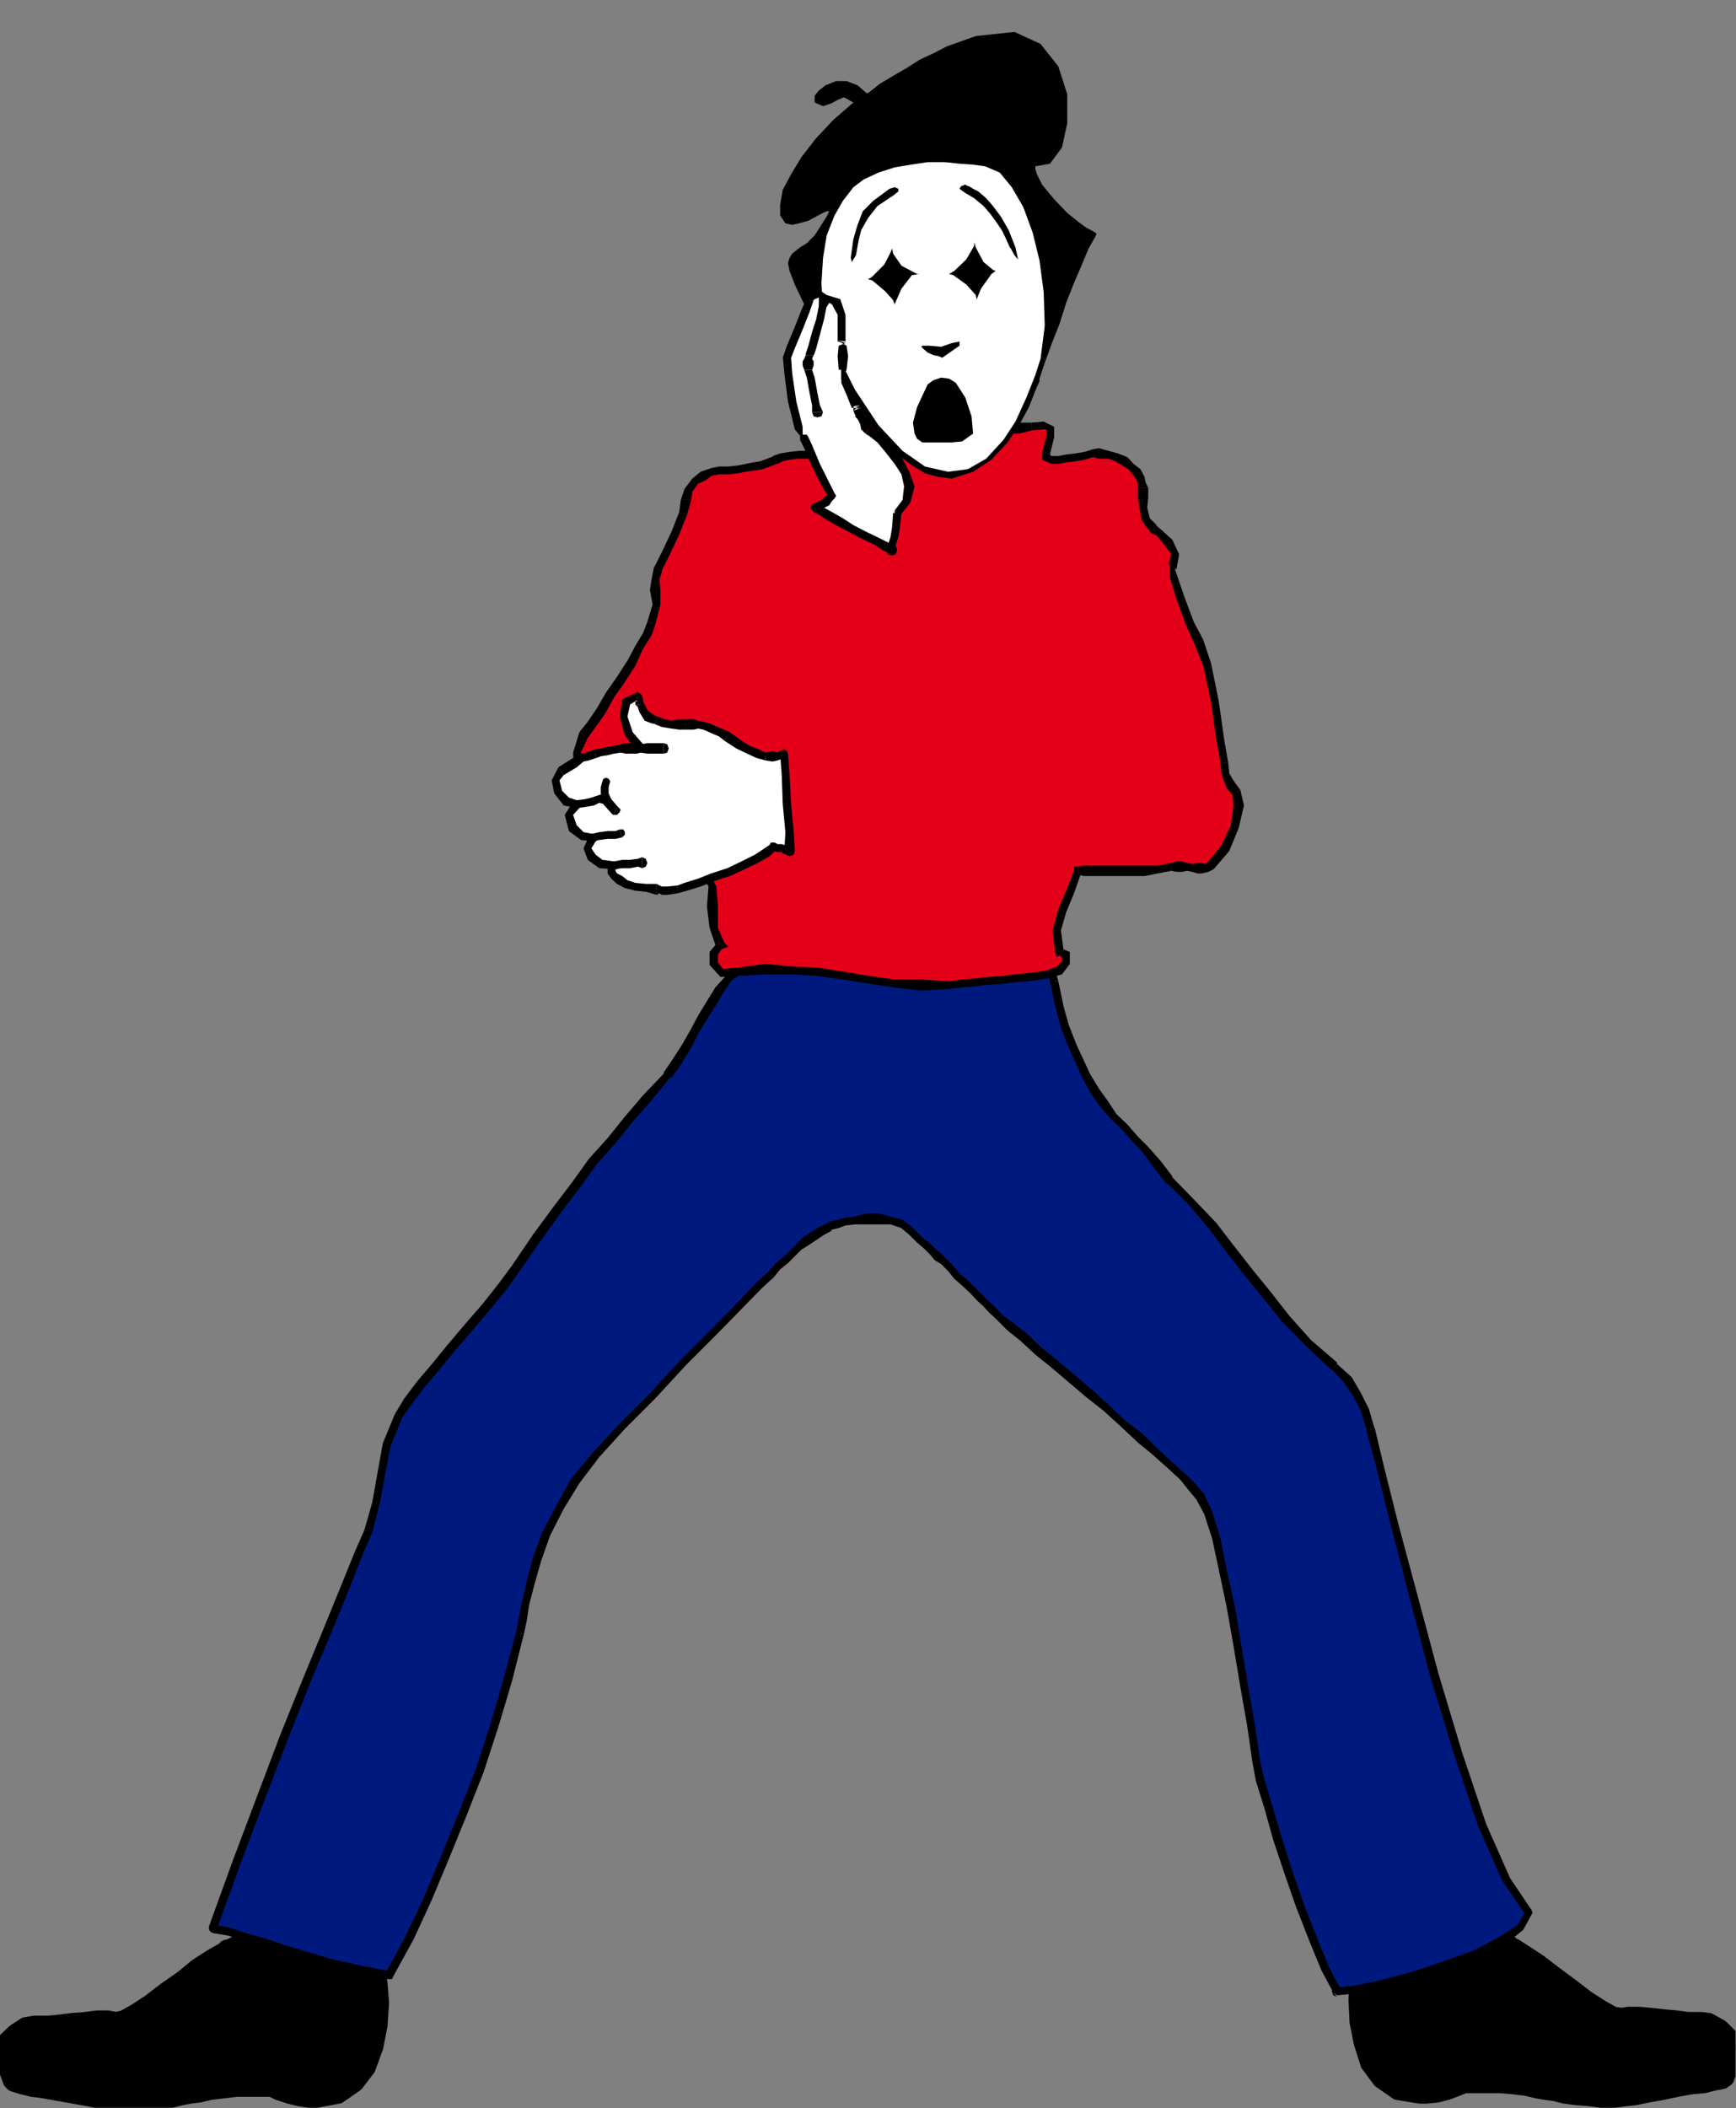 <?xml version="1.0" encoding="UTF-8" standalone="no"?>
<svg
   xmlns:ooo="http://xml.openoffice.org/svg/export"
   xmlns:dc="http://purl.org/dc/elements/1.1/"
   xmlns:cc="http://creativecommons.org/ns#"
   xmlns:rdf="http://www.w3.org/1999/02/22-rdf-syntax-ns#"
   xmlns:svg="http://www.w3.org/2000/svg"
   xmlns="http://www.w3.org/2000/svg"
   xmlns:sodipodi="http://sodipodi.sourceforge.net/DTD/sodipodi-0.dtd"
   xmlns:inkscape="http://www.inkscape.org/namespaces/inkscape"
   version="1.2"
   width="33.2mm"
   height="40.31mm"
   viewBox="0 0 3320 4031"
   preserveAspectRatio="xMidYMid"
   xml:space="preserve"
   id="svg311"
   sodipodi:docname="mimeooh.svg"
   style="fill-rule:evenodd;stroke-width:28.222;stroke-linejoin:round"
   inkscape:version="0.92.5 (2060ec1f9f, 2020-04-08)"><rect x="0" y="0" width="3320" height="4031" fill="#808080" stroke="none"/><sodipodi:namedview
   pagecolor="#ffffff"
   bordercolor="#666666"
   borderopacity="1"
   objecttolerance="10"
   gridtolerance="10"
   guidetolerance="10"
   inkscape:pageopacity="0"
   inkscape:pageshadow="2"
   inkscape:window-width="664"
   inkscape:window-height="487"
   id="namedview313"
   showgrid="false"
   inkscape:zoom="0.2102413"
   inkscape:cx="62.740158"
   inkscape:cy="76.157479"
   inkscape:window-x="0"
   inkscape:window-y="0"
   inkscape:window-maximized="0"
   inkscape:current-layer="svg311" />
 <defs
   class="ClipPathGroup"
   id="defs8">
  <clipPath
   id="presentation_clip_path"
   clipPathUnits="userSpaceOnUse">
   <rect
   x="0"
   y="0"
   width="21000"
   height="29700"
   id="rect2" />
  </clipPath>
  <clipPath
   id="presentation_clip_path_shrink"
   clipPathUnits="userSpaceOnUse">
   <rect
   x="21"
   y="29"
   width="20958"
   height="29641"
   id="rect5" />
  </clipPath>
 </defs>
 <defs
   class="TextShapeIndex"
   id="defs12">
  <g
   ooo:slide="id1"
   ooo:id-list="id3"
   id="g10" />
 </defs>
 <defs
   class="EmbeddedBulletChars"
   id="defs44">
  <g
   id="bullet-char-template-57356"
   transform="matrix(4.8828125e-4,0,0,-4.8828125e-4,0,0)">
   <path
   d="M 580,1141 1163,571 580,0 -4,571 Z"
   id="path14"
   inkscape:connector-curvature="0" />
  </g>
  <g
   id="bullet-char-template-57354"
   transform="matrix(4.8828125e-4,0,0,-4.8828125e-4,0,0)">
   <path
   d="M 8,1128 H 1137 V 0 H 8 Z"
   id="path17"
   inkscape:connector-curvature="0" />
  </g>
  <g
   id="bullet-char-template-10146"
   transform="matrix(4.8828125e-4,0,0,-4.8828125e-4,0,0)">
   <path
   d="M 174,0 602,739 174,1481 1456,739 Z M 1358,739 309,1346 659,739 Z"
   id="path20"
   inkscape:connector-curvature="0" />
  </g>
  <g
   id="bullet-char-template-10132"
   transform="matrix(4.8828125e-4,0,0,-4.8828125e-4,0,0)">
   <path
   d="M 2015,739 1276,0 H 717 l 543,543 H 174 v 393 h 1086 l -543,545 h 557 z"
   id="path23"
   inkscape:connector-curvature="0" />
  </g>
  <g
   id="bullet-char-template-10007"
   transform="matrix(4.8828125e-4,0,0,-4.8828125e-4,0,0)">
   <path
   d="m 0,-2 c -7,16 -16,29 -25,39 l 381,530 c -94,256 -141,385 -141,387 0,25 13,38 40,38 9,0 21,-2 34,-5 21,4 42,12 65,25 l 27,-13 111,-251 280,301 64,-25 24,25 c 21,-10 41,-24 62,-43 C 886,937 835,863 770,784 769,783 710,716 594,584 L 774,223 c 0,-27 -21,-55 -63,-84 l 16,-20 C 717,90 699,76 672,76 641,76 570,178 457,381 L 164,-76 c -22,-34 -53,-51 -92,-51 -42,0 -63,17 -64,51 -7,9 -10,24 -10,44 0,9 1,19 2,30 z"
   id="path26"
   inkscape:connector-curvature="0" />
  </g>
  <g
   id="bullet-char-template-10004"
   transform="matrix(4.8828125e-4,0,0,-4.8828125e-4,0,0)">
   <path
   d="M 285,-33 C 182,-33 111,30 74,156 52,228 41,333 41,471 c 0,78 14,145 41,201 34,71 87,106 158,106 53,0 88,-31 106,-94 l 23,-176 c 8,-64 28,-97 59,-98 l 735,706 c 11,11 33,17 66,17 42,0 63,-15 63,-46 V 965 c 0,-36 -10,-64 -30,-84 L 442,47 C 390,-6 338,-33 285,-33 Z"
   id="path29"
   inkscape:connector-curvature="0" />
  </g>
  <g
   id="bullet-char-template-9679"
   transform="matrix(4.8828125e-4,0,0,-4.8828125e-4,0,0)">
   <path
   d="M 813,0 C 632,0 489,54 383,161 276,268 223,411 223,592 c 0,181 53,324 160,431 106,107 249,161 430,161 179,0 323,-54 432,-161 108,-107 162,-251 162,-431 0,-180 -54,-324 -162,-431 C 1136,54 992,0 813,0 Z"
   id="path32"
   inkscape:connector-curvature="0" />
  </g>
  <g
   id="bullet-char-template-8226"
   transform="matrix(4.8828125e-4,0,0,-4.8828125e-4,0,0)">
   <path
   d="m 346,457 c -73,0 -137,26 -191,78 -54,51 -81,114 -81,188 0,73 27,136 81,188 54,52 118,78 191,78 73,0 134,-26 185,-79 51,-51 77,-114 77,-187 0,-75 -25,-137 -76,-188 -50,-52 -112,-78 -186,-78 z"
   id="path35"
   inkscape:connector-curvature="0" />
  </g>
  <g
   id="bullet-char-template-8211"
   transform="matrix(4.8828125e-4,0,0,-4.8828125e-4,0,0)">
   <path
   d="M -4,459 H 1135 V 606 H -4 Z"
   id="path38"
   inkscape:connector-curvature="0" />
  </g>
  <g
   id="bullet-char-template-61548"
   transform="matrix(4.8828125e-4,0,0,-4.8828125e-4,0,0)">
   <path
   d="m 173,740 c 0,163 58,303 173,419 116,115 255,173 419,173 163,0 302,-58 418,-173 116,-116 174,-256 174,-419 0,-163 -58,-303 -174,-418 C 1067,206 928,148 765,148 601,148 462,206 346,322 231,437 173,577 173,740 Z"
   id="path41"
   inkscape:connector-curvature="0" />
  </g>
 </defs>
 <g
   id="g49"
   transform="translate(-8840,-12834)">
  <g
   id="id2"
   class="Master_Slide">
   <g
   id="bg-id2"
   class="Background" />
   <g
   id="bo-id2"
   class="BackgroundObjects" />
  </g>
 </g>
 <g
   class="SlideGroup"
   id="g309"
   transform="translate(-8840,-12834)">
  <g
   id="g307">
   <g
   id="container-id1">
    <g
   id="id1"
   class="Slide"
   clip-path="url(#presentation_clip_path)">
     <g
   class="Page"
   id="g303">
      <g
   class="Graphic"
   id="g301">
       <g
   id="id3">
        <rect
   class="BoundingBox"
   x="8840"
   y="12834"
   width="3320"
   height="4031"
   id="rect51"
   style="fill:none;stroke:none" />
        <defs
   id="defs56">
         <clipPath
   id="clip_path_1"
   clipPathUnits="userSpaceOnUse">
          <path
   d="m 8840,12834 h 3319 v 4030 H 8840 Z"
   id="path53"
   inkscape:connector-curvature="0" />
         </clipPath>
        </defs>
        <g
   clip-path="url(#clip_path_1)"
   id="g298">
         <path
   d="m 9445,16850 43,-8 33,-23 23,-30 15,-41 8,-41 3,-43 -3,-38 -5,-33 -8,-5 -20,-8 -31,-10 -35,-10 -38,-8 -36,-7 -28,-5 -23,-3 h -15 l -13,3 -12,5 -13,5 -10,5 -8,2 -5,6 h -2 l -21,12 -28,18 -28,23 -33,23 -30,23 -26,17 -23,13 -15,3 -15,-3 h -20 l -23,3 -26,2 -23,3 -22,2 h -16 -10 l -18,3 -20,13 -18,17 -7,18 2,15 5,18 5,15 5,13 5,5 16,5 20,5 23,3 28,5 28,5 28,5 25,5 18,3 23,2 h 23 l 25,-2 23,-3 23,-2 20,-5 16,-3 17,-2 21,-5 25,-3 25,-3 h 26 23 18 l 12,6 21,7 20,5 20,3 z"
   id="path58"
   inkscape:connector-curvature="0"
   style="fill:#000000;stroke:none" />
         <path
   d="m 9445,16850 v 0 l 43,-8 33,-23 23,-30 15,-41 8,-41 3,-43 -3,-38 -5,-33 v 0 l -8,-5 -20,-8 -31,-10 -35,-10 -38,-8 -36,-7 -28,-5 -23,-3 v 0 h -15 l -13,3 -12,5 -13,5 -10,5 -8,2 -5,6 h -2 v 0 l -21,12 -28,18 -28,23 -33,23 -30,23 -26,17 -23,13 -15,3 v 0 l -15,-3 h -20 l -23,3 -26,2 -23,3 -22,2 h -16 -10 v 0 l -18,3 -20,13 -18,17 -7,18 v 0 l 2,15 5,18 5,15 5,13 v 0 l 5,5 16,5 20,5 23,3 28,5 28,5 28,5 25,5 v 0 l 18,3 23,2 h 23 l 25,-2 23,-3 23,-2 20,-5 16,-3 v 0 l 17,-2 21,-5 25,-3 25,-3 h 26 23 18 l 12,6 v 0 l 21,7 20,5 20,3 z"
   id="path60"
   inkscape:connector-curvature="0"
   style="fill:none;stroke:#000000" />
         <path
   d="m 11555,16842 -43,-7 -33,-23 -23,-31 -13,-41 -8,-40 -2,-43 2,-39 6,-33 7,-5 21,-7 30,-10 36,-11 35,-7 36,-8 30,-5 23,-2 h 13 l 15,2 13,5 13,5 10,5 7,3 5,5 h 3 l 20,13 26,17 30,23 31,23 30,23 28,18 23,13 15,2 13,-2 h 20 l 23,2 26,3 23,2 22,3 h 16 10 l 15,2 23,13 18,18 10,18 -3,17 -2,18 -8,15 -5,13 -7,5 -16,3 -20,5 -23,2 -28,5 -28,6 -28,5 -25,5 -18,2 -23,3 h -23 l -23,-3 -25,-2 -23,-3 -20,-5 -16,-2 -17,-3 -21,-5 -25,-3 -25,-2 h -26 -23 -18 l -12,5 -21,8 -20,5 -20,2 z"
   id="path62"
   inkscape:connector-curvature="0"
   style="fill:#000000;stroke:none" />
         <path
   d="m 11555,16842 v 0 l -43,-7 -33,-23 -23,-31 -13,-41 -8,-40 -2,-43 2,-39 6,-33 v 0 l 7,-5 21,-7 30,-10 36,-11 35,-7 36,-8 30,-5 23,-2 v 0 h 13 l 15,2 13,5 13,5 10,5 7,3 5,5 h 3 v 0 l 20,13 26,17 30,23 31,23 30,23 28,18 23,13 15,2 v 0 l 13,-2 h 20 l 23,2 26,3 23,2 22,3 h 16 10 v 0 l 15,2 23,13 18,18 10,18 v 0 l -3,17 -2,18 -8,15 -5,13 v 0 l -7,5 -16,3 -20,5 -23,2 -28,5 -28,6 -28,5 -25,5 v 0 l -18,2 -23,3 h -23 l -23,-3 -25,-2 -23,-3 -20,-5 -16,-2 v 0 l -17,-3 -21,-5 -25,-3 -25,-2 h -26 -23 -18 l -12,5 v 0 l -21,8 -20,5 -20,2 z"
   id="path64"
   inkscape:connector-curvature="0"
   style="fill:none;stroke:#000000" />
         <path
   d="m 9826,15259 41,-59 38,-53 36,-46 33,-46 35,-40 33,-41 36,-41 38,-43 18,-25 18,-28 15,-28 15,-28 18,-28 15,-25 18,-23 20,-18 13,-13 18,-13 23,-12 23,-8 28,-10 28,-8 33,-5 30,-5 33,-5 33,-2 31,-3 h 30 31 25 26 l 20,3 38,5 31,7 30,8 23,10 20,13 16,15 12,20 8,26 10,48 10,38 15,38 26,56 18,31 17,25 18,23 21,20 20,23 20,20 21,26 23,30 43,44 40,45 33,44 36,45 36,44 35,45 43,46 51,46 26,25 17,28 16,31 10,35 18,69 28,112 35,137 41,152 46,150 45,138 46,104 43,63 -15,28 -35,26 -51,25 -61,23 -64,20 -61,16 -48,10 -31,2 -23,-43 -22,-56 -26,-63 -23,-66 -20,-64 -18,-61 -15,-51 -8,-35 -10,-69 -13,-74 -12,-78 -13,-74 -15,-71 -13,-61 -15,-49 -15,-30 -16,-18 -18,-20 -25,-23 -28,-26 -28,-25 -33,-28 -33,-30 -33,-28 -33,-28 -33,-28 -31,-26 -28,-25 -25,-20 -20,-18 -16,-16 -10,-10 -12,-12 -13,-13 -15,-15 -16,-13 -12,-15 -13,-13 -13,-10 -7,-8 -13,-13 -13,-10 -15,-15 -18,-15 -23,-8 -23,-2 h -23 l -22,2 -18,3 -15,5 -13,2 -3,3 -15,8 -15,10 -15,10 -13,10 -13,13 -13,12 -15,13 -13,15 v 0 l -22,21 -39,40 -48,49 -58,58 -59,64 -58,58 -49,54 -40,50 -31,51 -25,51 -18,48 -13,46 -10,41 -5,33 -5,23 -23,89 -25,86 -28,86 -33,84 -33,82 -33,78 -36,77 -38,71 -61,-13 -56,-13 -46,-12 -43,-13 -36,-13 -35,-10 -31,-10 -30,-5 45,-127 46,-122 46,-120 43,-109 41,-97 33,-81 25,-63 18,-41 15,-56 11,-56 10,-53 23,-56 17,-28 26,-33 28,-33 30,-38 33,-38 33,-39 31,-38 z"
   id="path66"
   inkscape:connector-curvature="0"
   style="fill:#00197f;stroke:none" />
         <path
   d="m 10109,14885 h 2 l -41,43 -35,41 -33,41 -36,40 -33,46 -35,46 -39,53 -40,59 15,10 41,-59 38,-53 35,-46 33,-46 36,-40 33,-41 36,-41 35,-43 h 3 -3 l 3,-5 -3,-5 -5,-2 -5,2 z"
   id="path68"
   inkscape:connector-curvature="0"
   style="fill:#000000;stroke:none" />
         <path
   d="m 10246,14682 2,-3 -20,21 -20,22 -16,26 -17,28 -16,30 -15,26 -18,28 -17,25 15,10 18,-25 17,-28 16,-31 15,-25 18,-28 15,-25 15,-23 20,-16 3,-2 -3,2 6,-5 -3,-7 -5,-3 h -8 z"
   id="path70"
   inkscape:connector-curvature="0"
   style="fill:#000000;stroke:none" />
         <path
   d="m 10678,14598 v 0 l -20,-5 h -26 -25 -31 -30 l -31,5 -33,2 -33,6 -30,5 -33,5 -31,7 -28,10 -23,8 -25,13 -18,13 -15,15 15,10 10,-10 18,-13 20,-13 23,-7 28,-10 26,-8 33,-5 30,-5 33,-5 33,-3 h 31 30 31 25 26 20 v 0 z"
   id="path72"
   inkscape:connector-curvature="0"
   style="fill:#000000;stroke:none" />
         <path
   d="m 10864,14710 v 0 l -8,-28 -13,-23 -18,-18 -22,-13 -23,-10 -33,-7 -31,-8 -38,-5 v 15 l 38,5 31,8 28,7 22,11 18,12 13,13 13,18 7,23 v 0 z"
   id="path74"
   inkscape:connector-curvature="0"
   style="fill:#000000;stroke:none" />
         <path
   d="m 10925,14888 v 0 l -26,-56 -15,-38 -10,-36 -10,-48 h -16 l 10,48 11,41 15,38 25,56 v 0 z"
   id="path76"
   inkscape:connector-curvature="0"
   style="fill:#000000;stroke:none" />
         <path
   d="m 11080,15083 h 2 l -23,-30 -23,-26 -20,-20 -20,-23 -21,-20 -15,-23 -18,-25 -17,-28 -16,5 18,33 18,25 20,23 21,20 20,23 20,21 18,25 23,30 h 2 -2 l 5,6 8,-3 2,-5 v -8 z"
   id="path78"
   inkscape:connector-curvature="0"
   style="fill:#000000;stroke:none" />
         <path
   d="m 11397,15442 v -3 l -50,-43 -41,-46 -36,-46 -35,-43 -36,-46 -33,-43 -43,-45 -43,-44 -11,10 44,44 38,45 33,44 35,45 36,44 36,45 45,46 51,48 v -2 z"
   id="path80"
   inkscape:connector-curvature="0"
   style="fill:#000000;stroke:none" />
         <path
   d="m 11469,15564 v 2 l -11,-38 -15,-30 -18,-31 -28,-25 -10,10 23,25 18,26 15,30 10,33 v 3 z"
   id="path82"
   inkscape:connector-curvature="0"
   style="fill:#000000;stroke:none" />
         <path
   d="m 11771,16491 -2,-5 -41,-61 -46,-104 -46,-137 -45,-150 -41,-153 -36,-134 -28,-112 -17,-71 -16,5 18,66 28,112 36,139 40,153 46,150 46,137 46,104 45,66 -2,-5 2,5 h 5 l 6,-2 2,-3 -2,-5 z"
   id="path84"
   inkscape:connector-curvature="0"
   style="fill:#000000;stroke:none" />
         <path
   d="m 11390,16644 7,5 31,-3 48,-10 64,-15 63,-20 61,-23 54,-26 35,-28 18,-33 h -15 l -13,23 -35,23 -49,26 -61,22 -63,21 -59,15 -48,10 -31,3 8,5 -8,-8 -7,3 -3,7 3,8 7,3 z"
   id="path86"
   inkscape:connector-curvature="0"
   style="fill:#000000;stroke:none" />
         <path
   d="m 11235,16202 v 0 l 7,38 16,51 17,61 21,63 23,66 25,64 23,56 23,43 15,-5 -23,-43 -23,-56 -25,-64 -23,-66 -20,-63 -18,-61 -15,-51 -8,-33 v 0 z"
   id="path88"
   inkscape:connector-curvature="0"
   style="fill:#000000;stroke:none" />
         <path
   d="m 11128,15701 v 0 l 15,28 15,46 13,61 15,71 13,74 13,78 13,74 10,69 h 15 l -10,-69 -13,-74 -13,-78 -12,-74 -16,-71 -12,-61 -16,-51 -15,-33 v 0 0 l -5,-5 -5,2 -5,5 z"
   id="path90"
   inkscape:connector-curvature="0"
   style="fill:#000000;stroke:none" />
         <path
   d="m 10721,15332 v 0 l 10,11 16,15 20,20 25,20 28,26 31,25 33,28 33,28 33,26 33,30 33,31 28,23 28,25 25,23 16,20 15,18 15,-10 -15,-18 -20,-20 -26,-23 -28,-26 -28,-28 -33,-25 -33,-31 -33,-30 -33,-28 -33,-28 -31,-25 -27,-26 -26,-20 -20,-15 -15,-16 -11,-10 v 0 z"
   id="path92"
   inkscape:connector-curvature="0"
   style="fill:#000000;stroke:none" />
         <path
   d="m 10619,15233 v 0 l 8,10 13,8 13,13 12,15 15,13 16,15 12,13 13,12 10,-10 -12,-12 -13,-13 -15,-15 -16,-13 -12,-15 -13,-13 -13,-13 -7,-5 v 0 z"
   id="path94"
   inkscape:connector-curvature="0"
   style="fill:#000000;stroke:none" />
         <path
   d="m 10564,15182 -3,-2 18,15 15,15 13,11 12,12 11,-10 -13,-13 -13,-10 -15,-15 -18,-15 -2,-3 2,3 -5,-3 -2,3 -3,5 v 5 z"
   id="path96"
   inkscape:connector-curvature="0"
   style="fill:#000000;stroke:none" />
         <path
   d="m 10429,15188 v 0 l 2,-3 13,-3 13,-5 18,-2 h 22 23 23 l 21,7 5,-15 -26,-7 -23,-6 h -23 l -22,6 -18,2 -18,5 -13,3 -2,2 v 0 0 l -5,3 v 7 l 2,6 z"
   id="path98"
   inkscape:connector-curvature="0"
   style="fill:#000000;stroke:none" />
         <path
   d="m 10309,15266 11,10 12,-15 15,-12 13,-13 13,-13 13,-8 15,-10 15,-10 13,-7 -5,-16 -18,8 -15,10 -16,10 -12,13 -13,13 -13,12 -15,13 -13,15 11,10 z"
   id="path100"
   inkscape:connector-curvature="0"
   style="fill:#000000;stroke:none" />
         <path
   d="m 9986,15620 v 0 l 49,-54 58,-58 59,-64 58,-58 48,-49 39,-40 23,-21 -11,-10 11,10 -11,-10 -23,21 -38,40 -48,49 -58,58 -59,64 -58,58 -49,53 v 0 z"
   id="path102"
   inkscape:connector-curvature="0"
   style="fill:#000000;stroke:none" />
         <path
   d="m 9842,15958 v 0 l 5,-23 5,-33 10,-38 13,-46 17,-48 26,-51 30,-49 38,-50 -10,-11 -43,51 -30,54 -26,50 -18,49 -12,46 -10,43 -6,33 -5,23 v 0 z"
   id="path104"
   inkscape:connector-curvature="0"
   style="fill:#000000;stroke:none" />
         <path
   d="m 9585,16618 7,-5 39,-71 35,-76 33,-79 33,-81 33,-84 28,-86 26,-87 23,-91 h -16 l -23,86 -25,86 -28,87 -33,84 -33,81 -33,79 -36,76 -38,71 8,-5 -8,5 v 8 l 5,2 h 8 l 2,-5 z"
   id="path106"
   inkscape:connector-curvature="0"
   style="fill:#000000;stroke:none" />
         <path
   d="m 9239,16519 8,11 30,5 28,10 36,10 35,13 44,12 48,13 56,13 61,12 v -15 l -61,-12 -56,-13 -43,-13 -44,-13 -35,-12 -36,-10 -33,-11 -30,-5 7,10 -7,-10 -5,3 -3,5 3,5 5,3 z"
   id="path108"
   inkscape:connector-curvature="0"
   style="fill:#000000;stroke:none" />
         <path
   d="m 9537,15759 v 0 l -18,41 -26,64 -33,81 -40,97 -44,109 -45,119 -46,122 -46,127 15,5 46,-127 46,-122 46,-119 43,-109 41,-97 33,-81 25,-64 18,-41 v 0 z"
   id="path110"
   inkscape:connector-curvature="0"
   style="fill:#000000;stroke:none" />
         <path
   d="m 9595,15538 v 0 l -23,56 -10,56 -10,56 -15,53 15,5 15,-58 10,-56 10,-51 23,-56 v 0 z"
   id="path112"
   inkscape:connector-curvature="0"
   style="fill:#000000;stroke:none" />
         <path
   d="m 9819,15254 v 0 l -26,35 -30,38 -33,38 -33,39 -31,38 -28,33 -25,33 -18,30 15,5 18,-25 25,-33 28,-33 31,-38 33,-38 33,-39 31,-38 25,-35 v 0 z"
   id="path114"
   inkscape:connector-curvature="0"
   style="fill:#000000;stroke:none" />
         <path
   d="m 10251,14692 53,-5 51,2 48,3 51,8 49,7 48,8 51,2 h 53 l 23,-2 25,-3 26,-2 28,-3 25,-2 26,-3 20,-2 15,-3 23,-8 13,-15 v -15 l -13,-5 -5,-41 10,-38 15,-36 16,-40 h 10 18 20 25 26 28 l 25,-3 26,-5 h 10 10 10 l 10,3 h 10 8 10 l 8,-5 28,-33 18,-41 7,-41 -5,-25 -10,-13 -5,-10 -5,-13 -3,-20 -7,-46 -11,-71 -15,-71 -15,-43 -18,-36 -18,-48 -12,-41 -3,-20 5,-23 -12,-23 -18,-18 -10,-7 -16,-18 -5,-23 v -20 -18 l -2,-8 -3,-10 -7,-13 -11,-10 -12,-10 -16,-8 -15,-5 -18,-2 h -12 l -16,5 -17,2 -18,3 -15,2 h -13 l -10,-5 v -7 l 7,-31 v -18 l -12,-5 -23,3 -23,2 h -43 l -54,-2 -61,-3 -61,-2 -53,-5 -41,-3 -23,-2 -20,-3 -13,3 -2,12 2,23 v 13 l -7,10 -13,5 -15,5 h -18 l -18,3 -15,2 -13,5 -13,5 -12,6 -16,2 -15,3 -15,2 -18,3 h -18 l -15,2 -15,8 -15,10 -13,18 -5,18 -5,25 -16,38 -17,38 -16,31 -5,20 v 20 l 3,28 -10,36 -8,20 -15,26 -15,30 -21,31 -20,30 -18,31 -18,25 -15,21 -13,33 3,38 7,38 8,35 8,23 15,18 18,18 25,13 23,12 25,8 21,8 18,5 22,2 18,-5 13,-2 18,12 18,33 v 38 l 2,41 13,33 -13,15 v 21 l 15,17 z"
   id="path116"
   inkscape:connector-curvature="0"
   style="fill:#e50019;stroke:none" />
         <path
   d="m 10655,14710 v 0 l -53,-3 h -51 l -48,-7 -49,-8 -51,-8 -48,-2 -51,-5 -53,7 v 16 l 53,-3 h 51 l 48,3 51,7 49,8 48,7 51,6 53,-3 v 0 z"
   id="path118"
   inkscape:connector-curvature="0"
   style="fill:#000000;stroke:none" />
         <path
   d="m 10843,14689 v 0 l -15,3 -20,2 -26,3 -25,3 -28,2 -26,3 -25,2 -23,3 v 15 l 23,-3 25,-2 26,-3 28,-2 25,-3 26,-2 20,-3 15,-2 v 0 z"
   id="path120"
   inkscape:connector-curvature="0"
   style="fill:#000000;stroke:none" />
         <path
   d="m 10858,14656 8,5 5,3 v 8 l -10,10 -18,7 v 16 l 28,-8 15,-20 v -23 l -20,-8 8,5 -16,5 3,8 5,-3 z"
   id="path122"
   inkscape:connector-curvature="0"
   style="fill:#000000;stroke:none" />
         <path
   d="m 10902,14491 -8,8 -15,38 -15,35 -11,41 5,43 16,-5 -5,-38 10,-35 15,-36 15,-43 -7,7 v -15 h -8 v 8 z"
   id="path124"
   inkscape:connector-curvature="0"
   style="fill:#000000;stroke:none" />
         <path
   d="m 11080,14484 v 0 l -26,5 h -25 -28 -26 -25 -20 -18 l -10,2 v 15 l 10,3 h 18 20 25 26 28 l 25,-5 26,-5 v 0 z"
   id="path126"
   inkscape:connector-curvature="0"
   style="fill:#000000;stroke:none" />
         <path
   d="m 11151,14481 v 0 l -5,5 -8,-2 h -8 l -10,2 -10,-2 -10,-3 h -10 l -10,3 v 15 l 10,2 h 10 l 10,-2 10,2 10,3 h 8 l 13,-3 10,-5 v 0 z"
   id="path128"
   inkscape:connector-curvature="0"
   style="fill:#000000;stroke:none" />
         <path
   d="m 11197,14354 v 0 l 2,20 -5,38 -18,38 -25,31 10,15 30,-35 18,-44 10,-43 -7,-30 v 0 z"
   id="path130"
   inkscape:connector-curvature="0"
   style="fill:#000000;stroke:none" />
         <path
   d="m 11174,14293 v 0 l 2,20 5,15 5,13 11,13 15,-10 -10,-13 -5,-8 -6,-10 -2,-20 v 0 z"
   id="path132"
   inkscape:connector-curvature="0"
   style="fill:#000000;stroke:none" />
         <path
   d="m 11125,14067 v 0 l 16,40 15,69 10,71 8,46 h 15 l -8,-46 -10,-71 -15,-74 -15,-45 v 0 z"
   id="path134"
   inkscape:connector-curvature="0"
   style="fill:#000000;stroke:none" />
         <path
   d="m 11075,13912 h 2 v 25 l 13,43 18,49 17,38 16,-10 -18,-34 -18,-48 -13,-38 -5,-15 h 3 z"
   id="path136"
   inkscape:connector-curvature="0"
   style="fill:#000000;stroke:none" />
         <path
   d="m 11041,13853 6,3 5,2 15,18 13,18 -5,18 15,10 5,-28 -13,-28 -20,-18 -15,-13 5,3 z"
   id="path138"
   inkscape:connector-curvature="0"
   style="fill:#000000;stroke:none" />
         <path
   d="m 11016,13767 v 0 18 l 3,20 5,25 17,23 11,-15 -13,-13 -5,-20 2,-20 v -18 0 z"
   id="path140"
   inkscape:connector-curvature="0"
   style="fill:#000000;stroke:none" />
         <path
   d="m 10942,13711 v 0 h 18 l 13,5 13,8 12,7 8,10 8,11 2,10 v 5 h 20 l -5,-10 -2,-11 -8,-15 -13,-10 -12,-13 -18,-7 -18,-5 -18,-5 v 0 z"
   id="path142"
   inkscape:connector-curvature="0"
   style="fill:#000000;stroke:none" />
         <path
   d="m 10833,13698 v 0 15 l 18,8 h 13 l 15,-3 18,-2 17,-3 16,-5 12,3 v -20 l -12,2 -16,5 -17,3 -18,2 -15,3 h -13 l -3,-3 v 0 0 z"
   id="path144"
   inkscape:connector-curvature="0"
   style="fill:#000000;stroke:none" />
         <path
   d="m 10813,13657 v 0 l 23,-2 h 5 v 15 l -8,28 15,5 8,-33 v -20 l -20,-10 -23,2 v 0 z"
   id="path146"
   inkscape:connector-curvature="0"
   style="fill:#000000;stroke:none" />
         <path
   d="m 10454,13642 v 0 l 23,3 41,2 53,5 61,3 61,2 54,6 h 43 l 23,-6 v -15 h -23 -43 -54 l -61,-2 -61,-3 -53,-5 -41,-2 -23,-3 v 0 z"
   id="path148"
   inkscape:connector-curvature="0"
   style="fill:#000000;stroke:none" />
         <path
   d="m 10429,13668 v 2 -23 l -3,-7 8,2 h 20 v -15 l -20,-5 -18,8 -8,17 6,23 v 3 z"
   id="path150"
   inkscape:connector-curvature="0"
   style="fill:#000000;stroke:none" />
         <path
   d="m 10325,13721 h 2 l 10,-5 13,-3 18,-2 h 18 l 17,-5 16,-5 10,-16 v -17 l -15,5 v 7 l -6,5 -10,6 -12,5 h -18 l -18,2 -18,3 -15,5 h 3 z"
   id="path152"
   inkscape:connector-curvature="0"
   style="fill:#000000;stroke:none" />
         <path
   d="m 10200,13744 v 0 l 15,-3 h 18 l 18,-2 15,-3 15,-2 18,-3 13,-5 13,-5 -5,-15 -13,5 -13,5 -13,2 -15,3 -15,3 -18,2 h -18 l -15,3 v 0 z"
   id="path154"
   inkscape:connector-curvature="0"
   style="fill:#000000;stroke:none" />
         <path
   d="m 10162,13790 v 0 l 2,-16 11,-15 15,-7 10,-8 v -15 l -20,7 -16,13 -15,20 -7,21 v 0 z"
   id="path156"
   inkscape:connector-curvature="0"
   style="fill:#000000;stroke:none" />
         <path
   d="m 10106,13927 v -3 l 15,-30 18,-38 15,-38 8,-28 h -20 l -3,23 -15,38 -18,38 -15,30 v -2 z"
   id="path158"
   inkscape:connector-curvature="0"
   style="fill:#000000;stroke:none" />
         <path
   d="m 10093,14029 v 0 l 10,-39 v -28 l -2,-20 5,-15 -15,-10 -5,25 -3,20 5,28 -10,33 v 0 z"
   id="path160"
   inkscape:connector-curvature="0"
   style="fill:#000000;stroke:none" />
         <path
   d="m 9964,14245 v 0 l 15,-21 18,-25 17,-31 21,-30 20,-31 15,-33 16,-25 7,-20 -15,-6 -8,21 -15,25 -15,28 -20,31 -21,30 -18,31 -17,25 -16,20 v 0 z"
   id="path162"
   inkscape:connector-curvature="0"
   style="fill:#000000;stroke:none" />
         <path
   d="m 9969,14384 v 0 l -8,-35 -8,-38 -2,-38 13,-28 -16,-11 -12,39 2,38 8,38 7,35 v 0 z"
   id="path164"
   inkscape:connector-curvature="0"
   style="fill:#000000;stroke:none" />
         <path
   d="m 10116,14481 v 0 l -18,-5 -20,-8 -25,-7 -23,-13 -23,-13 -18,-15 -13,-15 -7,-21 h -16 l 8,26 18,20 18,20 28,13 23,13 25,8 20,7 18,5 v 0 z"
   id="path166"
   inkscape:connector-curvature="0"
   style="fill:#000000;stroke:none" />
         <path
   d="m 10190,14491 v 0 l -20,-15 -16,2 -18,6 -20,-3 -5,15 25,3 18,-5 10,-3 16,10 v 0 z"
   id="path168"
   inkscape:connector-curvature="0"
   style="fill:#000000;stroke:none" />
         <path
   d="m 10220,14649 5,-13 -12,-28 v -41 l -3,-38 -20,-38 -10,10 15,28 -3,38 5,41 13,38 5,-13 5,16 13,-5 -8,-8 z"
   id="path170"
   inkscape:connector-curvature="0"
   style="fill:#000000;stroke:none" />
         <path
   d="m 10251,14684 h -3 l -25,3 -10,-13 v -15 l 7,-10 -5,-16 -18,21 v 25 l 21,23 35,-2 h -2 v -16 0 h -3 z"
   id="path172"
   inkscape:connector-curvature="0"
   style="fill:#000000;stroke:none" />
         <path
   d="m 10320,14453 -13,10 -21,13 -25,13 -28,12 -30,10 -26,11 -25,7 -16,5 -20,3 h -10 l -5,-3 h -5 l -21,-2 -20,-3 -18,-5 -12,-7 -11,-8 -5,-8 v -7 l 5,-5 -25,-3 -18,-13 -7,-17 10,-21 -21,-2 -17,-16 -8,-25 15,-20 -20,-5 -15,-18 -5,-23 10,-18 25,-15 15,-10 11,-3 15,-5 10,-2 13,-3 12,-3 13,-2 h 10 13 8 7 l -23,-28 -10,-33 5,-28 21,-10 2,2 3,5 v 6 l 2,2 5,13 8,10 10,5 8,3 13,5 15,2 h 15 13 7 8 8 l 10,3 10,2 10,5 13,5 13,8 22,15 18,10 18,8 15,5 h 13 10 l 5,-2 8,-3 2,41 3,56 5,53 v 36 l -10,-3 -5,-2 h -8 z"
   id="path174"
   inkscape:connector-curvature="0"
   style="fill:#ffffff;stroke:none" />
         <path
   d="m 10325,14458 2,-5 -2,-5 -5,-3 -6,3 z"
   id="path176"
   inkscape:connector-curvature="0"
   style="fill:#000000;stroke:none" />
         <path
   d="m 10136,14542 v 0 l 18,-5 26,-8 25,-10 31,-10 28,-13 25,-12 23,-13 13,-13 -11,-10 -12,8 -18,12 -26,13 -27,13 -31,10 -25,10 -26,8 -13,5 v 0 z"
   id="path178"
   inkscape:connector-curvature="0"
   style="fill:#000000;stroke:none" />
         <path
   d="m 10096,14545 v 0 l 5,-3 5,3 h 10 l 20,-3 v -15 l -20,2 h -10 l -5,-2 -5,-3 v 0 z"
   id="path180"
   inkscape:connector-curvature="0"
   style="fill:#000000;stroke:none" />
         <path
   d="m 10014,14496 -5,-15 -7,10 v 13 l 7,10 11,10 15,8 20,5 20,2 21,6 v -21 h -21 l -20,-2 -15,-5 -10,-8 -10,-5 -3,-5 v -3 h 3 l -6,-15 6,15 5,-5 -3,-7 -5,-3 h -8 z"
   id="path182"
   inkscape:connector-curvature="0"
   style="fill:#000000;stroke:none" />
         <path
   d="m 9976,14443 -7,-15 -13,28 8,22 22,16 28,2 v -15 l -22,-3 -13,-10 -8,-12 8,-13 -8,-15 8,15 5,-5 -3,-8 -5,-2 h -7 z"
   id="path184"
   inkscape:connector-curvature="0"
   style="fill:#000000;stroke:none" />
         <path
   d="m 9943,14379 -5,-15 -18,28 8,31 23,17 25,3 -5,-15 -15,-3 -13,-13 -7,-20 12,-13 -5,-15 5,15 5,-5 -2,-7 -5,-3 h -8 z"
   id="path186"
   inkscape:connector-curvature="0"
   style="fill:#000000;stroke:none" />
         <path
   d="m 9908,14301 v 0 l -13,25 5,25 18,23 25,5 v -15 l -15,-5 -13,-13 -5,-20 8,-10 v 0 z"
   id="path188"
   inkscape:connector-curvature="0"
   style="fill:#000000;stroke:none" />
         <path
   d="m 9976,14267 v 0 l -15,6 -10,2 -18,10 -25,16 10,15 25,-15 13,-11 10,-2 15,-5 v 0 z"
   id="path190"
   inkscape:connector-curvature="0"
   style="fill:#000000;stroke:none" />
         <path
   d="m 10060,14273 5,-16 -7,-2 h -8 -13 l -10,2 -13,3 -12,2 -13,3 -13,2 5,16 8,-3 13,-2 12,-3 13,-2 10,2 h 13 8 l 7,-2 5,-16 -5,16 5,-3 3,-5 -3,-5 -5,-3 z"
   id="path192"
   inkscape:connector-curvature="0"
   style="fill:#000000;stroke:none" />
         <path
   d="m 10058,14156 v 2 l -28,13 -5,33 10,36 25,33 10,-16 -20,-23 -10,-30 5,-23 13,-8 v 3 z"
   id="path194"
   inkscape:connector-curvature="0"
   style="fill:#000000;stroke:none" />
         <path
   d="m 10073,14181 -3,-5 v 0 -3 l -2,-10 -10,-7 v 20 l -5,-3 h 2 v 8 l 5,5 -2,-5 z"
   id="path196"
   inkscape:connector-curvature="0"
   style="fill:#000000;stroke:none" />
         <path
   d="m 10098,14204 h -2 l -5,-3 -8,-5 -5,-5 -5,-10 h -15 l 5,15 10,16 13,5 10,2 h -3 z"
   id="path198"
   inkscape:connector-curvature="0"
   style="fill:#000000;stroke:none" />
         <path
   d="m 10152,14209 v 0 h -13 l -15,3 -13,-3 -13,-5 -5,15 13,5 18,3 15,2 h 13 v 0 z"
   id="path200"
   inkscape:connector-curvature="0"
   style="fill:#000000;stroke:none" />
         <path
   d="m 10236,14234 v 0 l -16,-7 -12,-5 -11,-5 -12,-3 -10,-2 -8,-3 h -8 -7 v 20 h 7 8 l 8,-2 10,2 7,3 11,5 12,5 10,8 v 0 z"
   id="path202"
   inkscape:connector-curvature="0"
   style="fill:#000000;stroke:none" />
         <path
   d="m 10304,14273 v 0 l -12,-6 -18,-7 -16,-10 -22,-16 -11,16 23,15 21,10 17,8 18,5 v 0 z"
   id="path204"
   inkscape:connector-curvature="0"
   style="fill:#000000;stroke:none" />
         <path
   d="m 10347,14275 -7,-8 -10,3 -3,3 -10,-3 -13,3 v 15 l 13,2 10,-2 8,-3 5,-2 -8,-8 8,8 5,-3 2,-5 -2,-5 -5,-3 z"
   id="path206"
   inkscape:connector-curvature="0"
   style="fill:#000000;stroke:none" />
         <path
   d="m 10347,14468 13,-7 -2,-36 -5,-53 -3,-56 -3,-41 h -15 l 3,41 2,56 5,53 -2,36 13,-8 -13,8 2,7 8,3 8,-3 2,-7 z"
   id="path208"
   inkscape:connector-curvature="0"
   style="fill:#000000;stroke:none" />
         <path
   d="m 10317,14461 10,2 h 8 l 2,3 10,2 6,-15 -11,-3 -7,-2 h -8 l -5,-3 z"
   id="path210"
   inkscape:connector-curvature="0"
   style="fill:#000000;stroke:none" />
         <path
   d="m 10322,14445 h -8 l -2,5 v 6 l 5,5 z"
   id="path212"
   inkscape:connector-curvature="0"
   style="fill:#000000;stroke:none" />
         <path
   d="m 10007,14328 -3,-5 -5,-2 -5,2 -2,5 z"
   id="path214"
   inkscape:connector-curvature="0"
   style="fill:#000000;stroke:none" />
         <path
   d="m 10022,14377 -13,-15 -5,-11 v -12 l 3,-11 h -15 l -3,11 v 12 l 5,21 18,20 z"
   id="path216"
   inkscape:connector-curvature="0"
   style="fill:#000000;stroke:none" />
         <path
   d="m 10012,14392 h 8 l 5,-5 2,-5 -5,-5 z"
   id="path218"
   inkscape:connector-curvature="0"
   style="fill:#000000;stroke:none" />
         <path
   d="m 9943,14364 -5,3 -2,5 2,5 5,2 z"
   id="path220"
   inkscape:connector-curvature="0"
   style="fill:#000000;stroke:none" />
         <path
   d="m 9997,14351 -11,3 -15,5 -12,3 -16,2 v 15 l 16,-2 17,-3 10,-5 11,3 z"
   id="path222"
   inkscape:connector-curvature="0"
   style="fill:#000000;stroke:none" />
         <path
   d="m 9997,14372 7,-3 3,-7 -3,-8 -7,-3 z"
   id="path224"
   inkscape:connector-curvature="0"
   style="fill:#000000;stroke:none" />
         <path
   d="m 9974,14428 -5,2 -3,5 3,5 5,3 z"
   id="path226"
   inkscape:connector-curvature="0"
   style="fill:#000000;stroke:none" />
         <path
   d="m 10025,14420 -8,3 h -15 l -16,2 -12,3 v 15 l 12,-3 16,-2 h 15 l 13,-3 z"
   id="path228"
   inkscape:connector-curvature="0"
   style="fill:#000000;stroke:none" />
         <path
   d="m 10030,14435 5,-5 v -5 l -3,-5 h -7 z"
   id="path230"
   inkscape:connector-curvature="0"
   style="fill:#000000;stroke:none" />
         <path
   d="m 10014,14481 -5,3 -2,5 2,5 5,2 z"
   id="path232"
   inkscape:connector-curvature="0"
   style="fill:#000000;stroke:none" />
         <path
   d="m 10068,14473 -8,3 -15,2 h -15 l -16,3 v 15 l 16,-2 h 15 l 15,-3 8,3 z"
   id="path234"
   inkscape:connector-curvature="0"
   style="fill:#000000;stroke:none" />
         <path
   d="m 10068,14494 7,-3 3,-7 -3,-8 -7,-3 z"
   id="path236"
   inkscape:connector-curvature="0"
   style="fill:#000000;stroke:none" />
         <path
   d="m 10065,14257 -5,3 -2,5 2,5 5,3 z"
   id="path238"
   inkscape:connector-curvature="0"
   style="fill:#000000;stroke:none" />
         <path
   d="m 10109,14255 h -6 -10 -15 l -13,2 v 16 l 13,2 h 15 10 6 z"
   id="path240"
   inkscape:connector-curvature="0"
   style="fill:#000000;stroke:none" />
         <path
   d="m 10109,14275 7,-2 3,-8 -3,-8 -7,-2 z"
   id="path242"
   inkscape:connector-curvature="0"
   style="fill:#000000;stroke:none" />
         <path
   d="m 10472,13030 -18,-10 -12,5 -13,7 -15,5 -16,-7 v -13 l 8,-10 13,-10 20,-8 h 20 l 21,8 17,15 h 3 l 23,-18 25,-15 26,-15 25,-16 26,-12 25,-13 28,-10 28,-10 74,-8 50,23 34,43 17,53 v 56 l -10,46 -23,31 -28,5 v 5 l 3,10 10,20 23,28 25,26 21,17 15,11 13,7 5,3 2,2 v 0 l -2,5 -13,23 -13,31 -15,35 -15,38 -13,41 -15,38 -13,36 -10,30 v 5 l -8,18 -12,31 -18,33 -23,35 -31,33 -35,23 -41,13 -25,-3 -26,-7 -25,-15 -23,-18 -23,-21 -18,-20 -15,-18 -10,-17 -51,-92 -41,-69 -25,-53 -18,-38 -10,-26 -3,-15 3,-10 5,-8 15,-12 13,-8 15,-15 23,-36 5,-10 h -5 l -7,3 -13,7 -15,8 -18,5 -13,3 -13,-3 -10,-15 v -21 l 5,-28 16,-30 20,-33 28,-36 33,-35 z"
   id="path244"
   inkscape:connector-curvature="0"
   style="fill:#000000;stroke:none" />
         <path
   d="m 10492,13177 -20,15 -20,26 -16,28 -15,38 -7,43 -3,48 3,54 15,58 v 0 l 46,92 45,68 46,49 43,30 44,10 38,-5 35,-20 33,-36 23,-35 21,-46 17,-43 10,-31 8,-63 -2,-64 -8,-61 -13,-53 -18,-49 -22,-38 -23,-28 -28,-12 -21,-3 -28,-2 -28,-3 h -33 l -33,5 -30,5 -31,10 z"
   id="path246"
   inkscape:connector-curvature="0"
   style="fill:#ffffff;stroke:none" />
         <path
   d="m 10564,13342 30,16 h 5 l -15,2 -20,26 -11,25 -2,5 -3,-8 -15,-17 -25,-21 -8,-2 8,-5 23,-23 12,-23 3,-8 2,10 z"
   id="path248"
   inkscape:connector-curvature="0"
   style="fill:#000000;stroke:none" />
         <path
   d="m 10721,13335 18,15 5,2 -8,6 -20,28 -8,20 v 2 l -2,-10 -18,-20 -25,-18 -8,-2 10,-6 23,-22 15,-26 v -7 l 3,10 z"
   id="path250"
   inkscape:connector-curvature="0"
   style="fill:#000000;stroke:none" />
         <path
   d="m 10640,13497 20,-7 15,-3 v 8 l -33,23 -7,-3 -10,-2 -11,-5 -7,-6 -5,-5 2,-2 h 13 z"
   id="path252"
   inkscape:connector-curvature="0"
   style="fill:#000000;stroke:none" />
         <path
   d="m 10691,13190 h 2 l 8,5 10,5 15,13 13,15 15,20 15,26 13,33 5,23 -7,-8 -8,-15 v 2 l -3,-7 -5,-11 -7,-15 -10,-15 -13,-18 -13,-15 -18,-15 -17,-10 -11,-8 3,-5 8,-3 z"
   id="path254"
   inkscape:connector-curvature="0"
   style="fill:#000000;stroke:none" />
         <path
   d="m 10541,13195 -31,23 -20,20 -10,26 -8,27 -5,36 2,8 8,-13 5,-28 5,-20 13,-23 18,-23 30,-20 10,-8 v -5 l -7,-3 z"
   id="path256"
   inkscape:connector-curvature="0"
   style="fill:#000000;stroke:none" />
         <path
   d="m 10625,13680 h -3 -8 -10 l -10,-7 -5,-10 -3,-21 8,-30 20,-43 11,-8 15,-5 15,2 13,8 18,28 12,36 3,33 -21,15 -22,2 h -18 -10 z"
   id="path258"
   inkscape:connector-curvature="0"
   style="fill:#000000;stroke:none" />
         <path
   d="m 10414,13419 10,-13 15,5 10,25 v 51 l 3,8 v 20 26 l -3,10 8,12 10,23 10,26 3,5 2,7 5,8 5,10 3,8 5,5 8,8 15,12 18,18 17,23 13,23 8,25 -5,28 -18,23 -3,28 -2,18 -5,15 v 10 l -13,-7 -18,-11 -20,-10 -26,-12 -22,-13 -21,-13 -18,-10 -10,-5 16,-8 7,-5 5,-5 5,-5 -12,-23 -18,-35 -15,-36 -8,-15 -10,-21 -13,-50 -8,-54 -2,-30 8,-21 15,-35 13,-33 7,-21 5,-10 13,-2 8,5 z"
   id="path260"
   inkscape:connector-curvature="0"
   style="fill:#ffffff;stroke:none" />
         <path
   d="m 10442,13485 15,2 v -51 l -10,-30 -26,-8 -15,18 15,5 5,-8 5,3 11,20 v 51 l 15,3 z"
   id="path262"
   inkscape:connector-curvature="0"
   style="fill:#000000;stroke:none" />
         <path
   d="m 10449,13541 v 20 l 10,-20 3,-26 -3,-20 -17,-10 15,5 -13,5 -2,20 2,26 h 5 v 20 z"
   id="path264"
   inkscape:connector-curvature="0"
   style="fill:#000000;stroke:none" />
         <path
   d="m 10487,13614 -15,5 13,-10 -10,-25 -11,-23 -15,-20 v 20 5 l 10,23 10,25 h 18 l -15,5 15,-5 -2,-5 h -8 l -5,3 v 7 z"
   id="path266"
   inkscape:connector-curvature="0"
   style="fill:#000000;stroke:none" />
         <path
   d="m 10490,13619 v 3 l -3,-8 -15,5 3,8 v 3 -3 l 5,5 h 5 l 5,-2 v -8 z"
   id="path268"
   inkscape:connector-curvature="0"
   style="fill:#000000;stroke:none" />
         <path
   d="m 10505,13647 v 0 l -2,-2 -3,-5 -5,-10 -5,-11 -15,11 5,5 5,10 2,10 8,8 v 0 z"
   id="path270"
   inkscape:connector-curvature="0"
   style="fill:#000000;stroke:none" />
         <path
   d="m 10564,13815 -3,5 20,-25 8,-31 -10,-28 -13,-25 -18,-23 -20,-18 -15,-13 -8,-10 -10,16 8,5 15,12 15,18 18,23 13,20 5,23 -3,26 -15,20 -3,5 3,-5 v 5 l 2,3 3,2 h 5 z"
   id="path272"
   inkscape:connector-curvature="0"
   style="fill:#000000;stroke:none" />
         <path
   d="m 10543,13894 13,-8 -3,-10 5,-15 3,-18 3,-28 h -16 l -2,28 -3,18 -5,15 -2,10 12,-7 -12,7 2,8 8,2 7,-2 3,-8 z"
   id="path274"
   inkscape:connector-curvature="0"
   style="fill:#000000;stroke:none" />
         <path
   d="m 10396,13797 v 16 l 10,5 15,10 21,12 25,13 25,13 21,10 15,10 15,8 5,-15 -10,-8 -20,-10 -21,-10 -25,-13 -20,-13 -21,-12 -20,-11 -10,-5 v 16 -16 h -8 l -2,5 v 5 l 5,6 z"
   id="path276"
   inkscape:connector-curvature="0"
   style="fill:#000000;stroke:none" />
         <path
   d="m 10426,13787 v -10 l -5,5 -5,3 -5,5 -15,7 5,16 15,-8 10,-5 5,-8 5,-5 v -10 10 l 3,-5 -3,-5 -5,-3 -5,3 z"
   id="path278"
   inkscape:connector-curvature="0"
   style="fill:#000000;stroke:none" />
         <path
   d="m 10381,13680 -11,-5 8,16 15,35 18,36 15,25 10,-10 -10,-20 -18,-36 -15,-36 -7,-15 -11,-5 11,5 -3,-5 h -8 l -5,3 v 7 z"
   id="path280"
   inkscape:connector-curvature="0"
   style="fill:#000000;stroke:none" />
         <path
   d="m 10337,13518 v -3 l 3,33 7,54 13,53 21,25 -6,-15 v -15 l -12,-48 -8,-54 -2,-28 v -2 z"
   id="path282"
   inkscape:connector-curvature="0"
   style="fill:#000000;stroke:none" />
         <path
   d="m 10381,13408 v 0 l -8,18 -13,33 -15,36 -8,23 h 16 l 7,-18 15,-36 13,-33 8,-23 v 0 z"
   id="path284"
   inkscape:connector-curvature="0"
   style="fill:#000000;stroke:none" />
         <path
   d="m 10406,13416 15,3 v -21 l -15,-10 -18,3 -7,17 h 15 l 2,-2 8,-3 v 0 16 l 15,2 -15,-2 2,5 6,2 5,-2 2,-5 z"
   id="path286"
   inkscape:connector-curvature="0"
   style="fill:#000000;stroke:none" />
         <path
   d="m 10421,13419 -2,-6 -5,-2 -6,2 -2,6 z"
   id="path288"
   inkscape:connector-curvature="0"
   style="fill:#000000;stroke:none" />
         <path
   d="m 10396,13513 v 2 l 5,-15 7,-26 8,-30 5,-25 h -15 l -5,25 -8,25 -7,26 -5,15 v 3 z"
   id="path290"
   inkscape:connector-curvature="0"
   style="fill:#000000;stroke:none" />
         <path
   d="m 10393,13541 v 0 l 3,-8 v -8 l -3,-5 3,-7 h -15 l -3,7 -3,5 v 8 l 3,8 v 0 z"
   id="path292"
   inkscape:connector-curvature="0"
   style="fill:#000000;stroke:none" />
         <path
   d="m 10414,13622 -6,-13 -5,-25 -5,-28 -5,-15 h -15 l 5,15 5,28 5,25 v 13 z"
   id="path294"
   inkscape:connector-curvature="0"
   style="fill:#000000;stroke:none" />
         <path
   d="m 10393,13622 3,8 7,2 8,-2 3,-8 z"
   id="path296"
   inkscape:connector-curvature="0"
   style="fill:#000000;stroke:none" />
        </g>
       </g>
      </g>
     </g>
    </g>
   </g>
  </g>
 </g>
</svg>